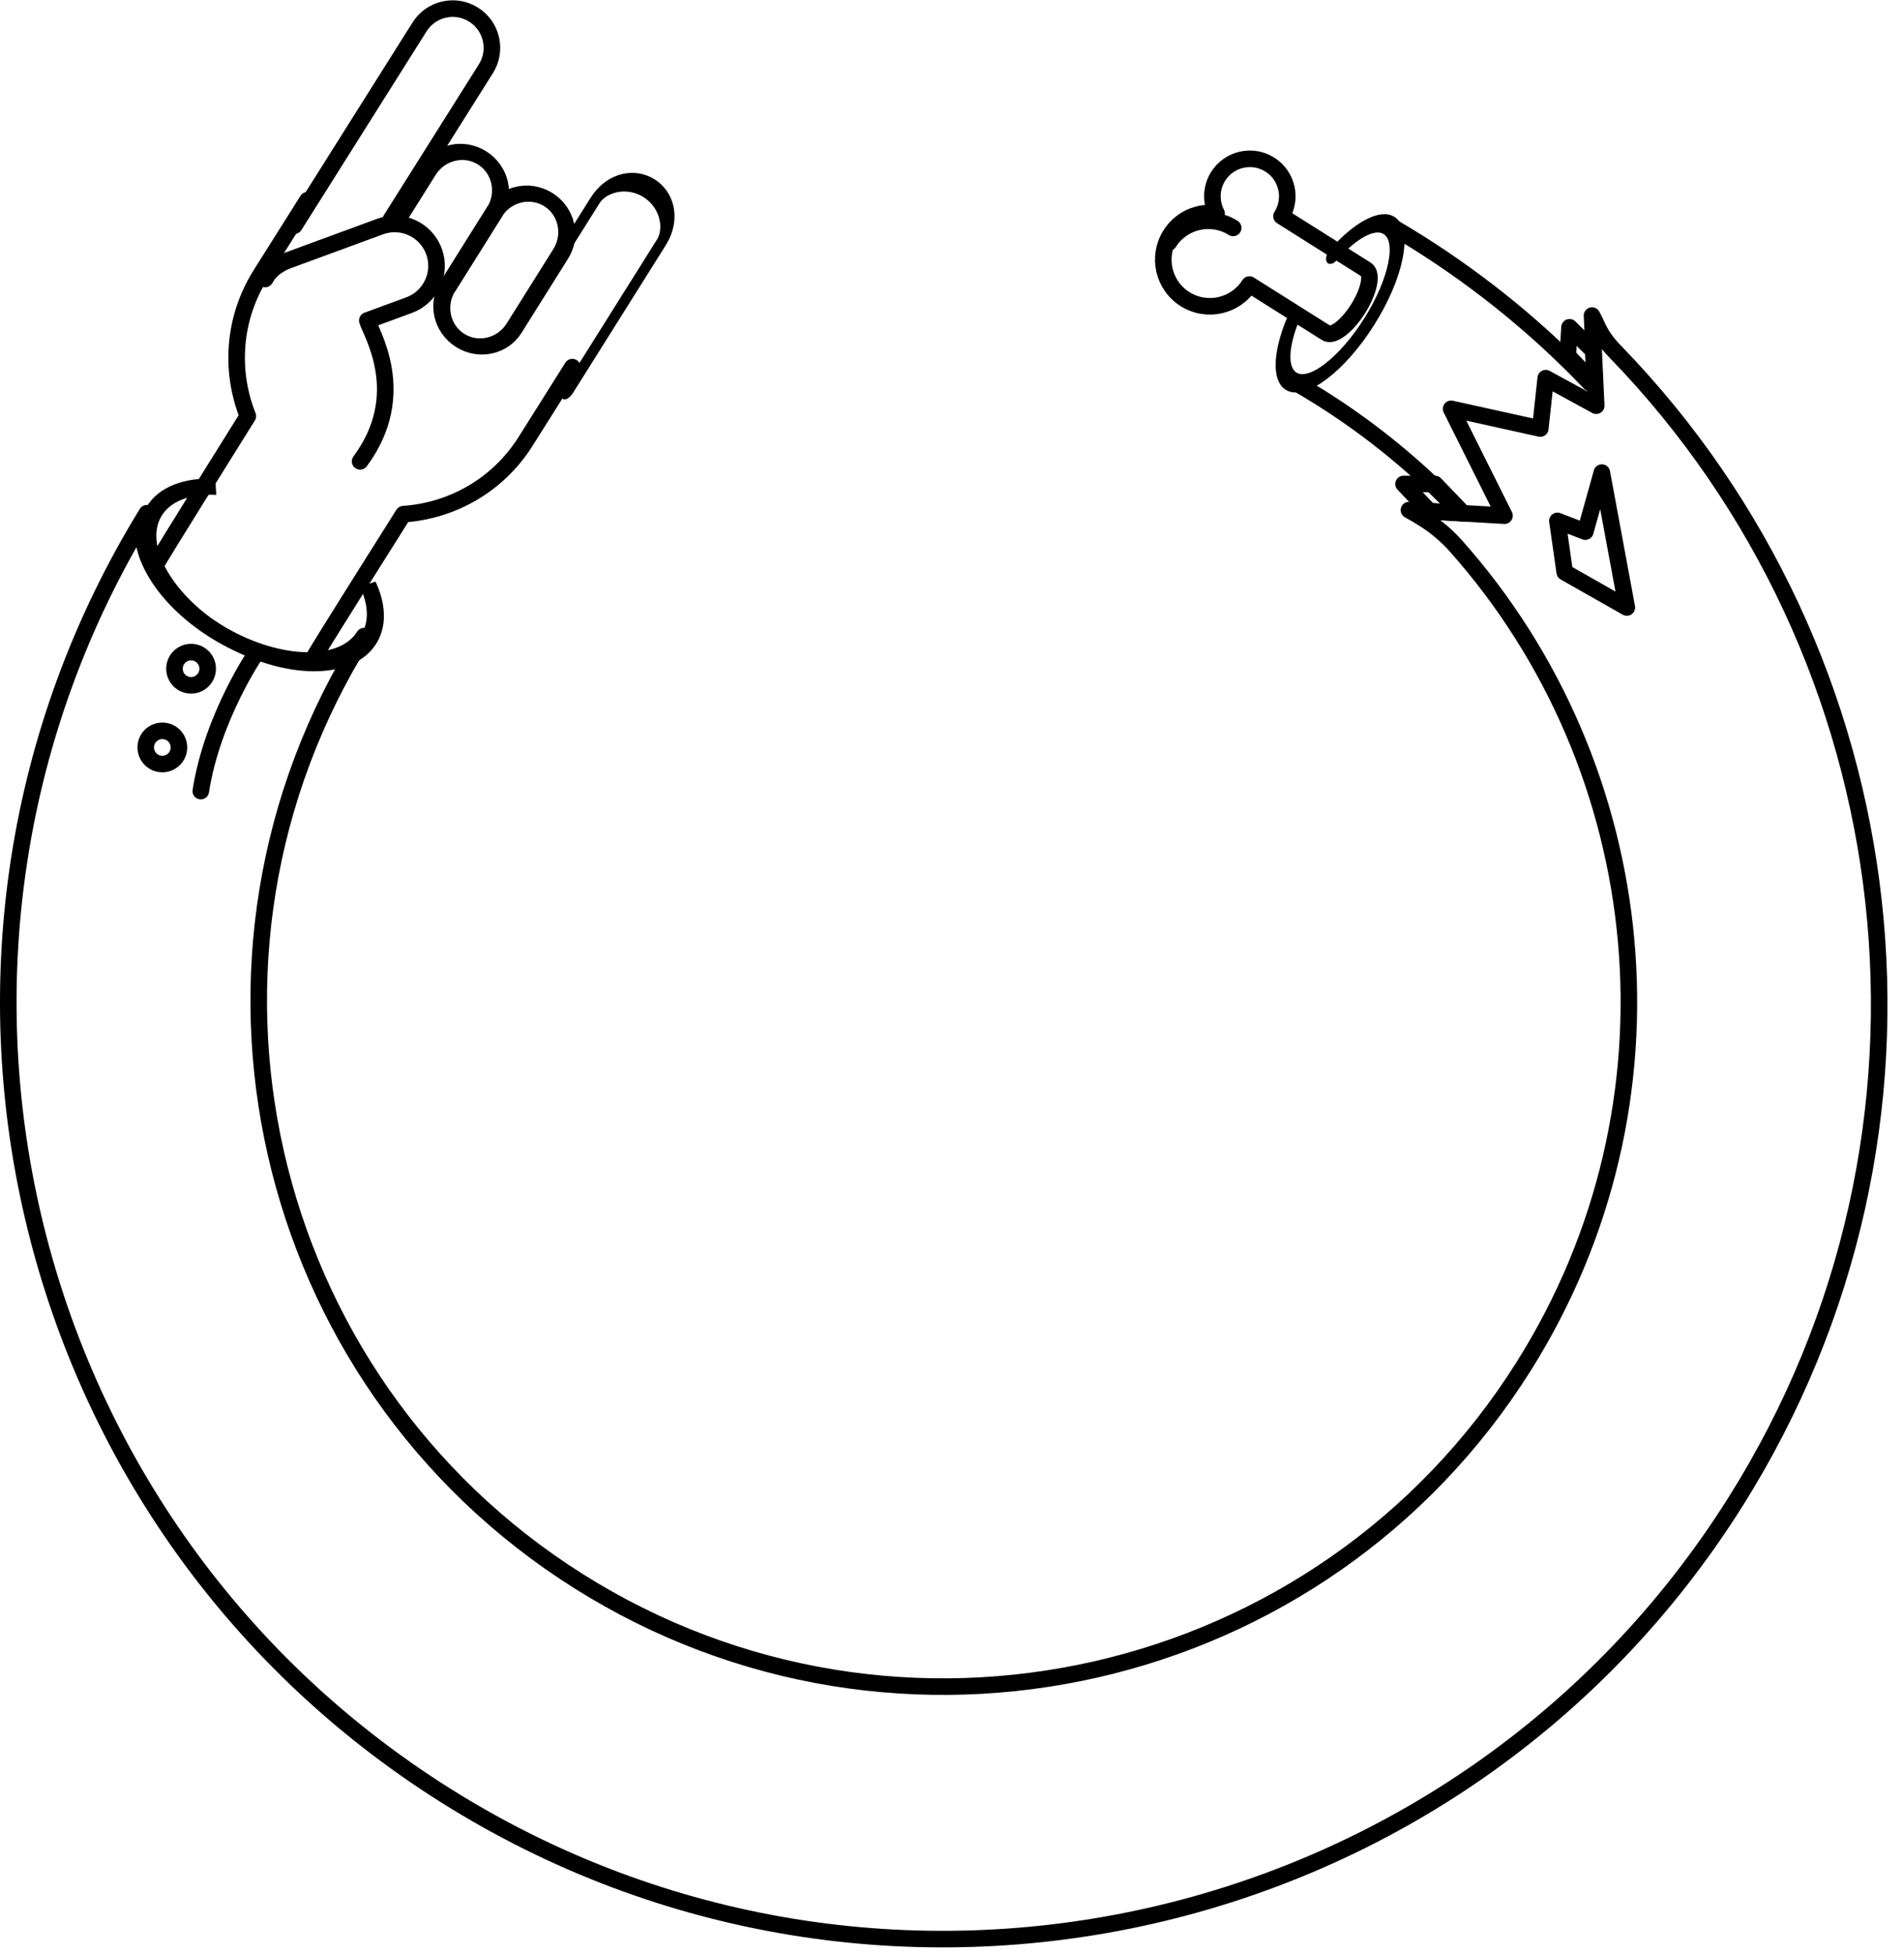 <?xml version="1.0" encoding="UTF-8" standalone="no"?>
<!DOCTYPE svg PUBLIC "-//W3C//DTD SVG 1.1//EN" "http://www.w3.org/Graphics/SVG/1.1/DTD/svg11.dtd">
<svg width="100%" height="100%" viewBox="0 0 115 118" version="1.1" xmlns="http://www.w3.org/2000/svg" xmlns:xlink="http://www.w3.org/1999/xlink" xml:space="preserve" style="fill-rule:evenodd;clip-rule:evenodd;stroke-linejoin:round;stroke-miterlimit:1.414;">
    <g transform="matrix(1,0,0,1,-812.51,-361.597)">
        <g transform="matrix(1,0,0,1,67.812,18.219)">
            <path d="M831.026,374.242L829.471,372.603L831.37,372.603L833.07,374.371L831.026,374.242ZM840.929,364.554L839.495,363.141L839.388,364.854L841.018,366.575L840.929,364.554Z" style="fill:none;stroke:black;stroke-width:1px;"/>
        </g>
        <g transform="matrix(0.975,0.569,-0.504,0.864,277.19,-363.043)">
            <path d="M765.785,375.211C766.739,375.959 767.312,376.918 767.312,377.963C767.312,380.35 764.317,382.289 760.628,382.289C756.94,382.289 753.945,380.35 753.945,377.963C753.945,376.694 754.79,375.553 756.136,374.761" style="fill:none;stroke:black;stroke-width:0.94px;"/>
        </g>
        <g transform="matrix(0.173,0.109,-0.109,0.173,834.834,352.466)">
            <path d="M40.523,106.007L40.523,36.646C40.523,30.254 45.713,25.064 52.105,25.064C58.498,25.064 63.687,30.254 63.687,36.646L63.687,89.366" style="fill:none;stroke:black;stroke-width:4.9px;stroke-linecap:round;"/>
        </g>
        <g transform="matrix(0.173,0.109,-0.096,0.153,759.961,256.731)">
            <path d="M647.293,337.31L647.293,307.931C647.293,300.709 642.104,294.846 635.711,294.846C629.319,294.846 624.129,300.709 624.129,307.931L624.129,327.142" style="fill:none;stroke:black;stroke-width:5.19px;stroke-linecap:round;"/>
        </g>
        <g transform="matrix(0.173,0.109,-0.096,0.153,763.961,259.25)">
            <path d="M647.293,307.931C647.293,300.709 642.104,294.846 635.711,294.846C629.319,294.846 624.129,300.709 624.129,307.931L624.129,337.31C624.129,344.531 629.319,350.394 635.711,350.394C642.104,350.394 647.293,344.531 647.293,337.31L647.293,307.931Z" style="fill:none;stroke:black;stroke-width:5.19px;stroke-linecap:round;"/>
        </g>
        <g transform="matrix(0.173,0.109,-0.218,0.347,807.718,198.644)">
            <path d="M647.293,334.168L647.293,308.439C647.293,305.256 642.104,302.671 635.711,302.671C629.319,302.671 624.129,305.256 624.129,308.439L624.129,331.18" style="fill:none;stroke:black;stroke-width:3.09px;stroke-linecap:round;"/>
        </g>
        <g transform="matrix(0.173,0.109,-0.109,0.173,763.164,242.45)">
            <path d="M624.977,392.313L624.977,391.533L624.959,391.524C624.952,388.878 626.124,386.21 627.862,383.953L645.482,361.081C649.648,355.673 657.421,354.664 662.829,358.83C668.237,362.996 669.245,370.769 665.079,376.177L657.051,386.599C659.575,388.96 679.331,398.115 677.426,422.917" style="fill:none;stroke:black;stroke-width:4.9px;stroke-linecap:round;"/>
        </g>
        <g transform="matrix(0.846,0.533,-0.533,0.846,405.617,-346.028)">
            <path d="M762.606,382.181L762.606,387.482C762.606,390.625 761.069,393.413 758.705,395.132C758.705,395.132 758.694,404.498 758.741,405.325" style="fill:none;stroke:black;stroke-width:1px;stroke-linecap:round;"/>
        </g>
        <g transform="matrix(0.846,0.533,-0.533,0.846,405.617,-346.028)">
            <path d="M812.594,361.003C809.157,360.121 805.555,359.652 801.844,359.652C801.19,359.652 800.54,359.666 799.894,359.695" style="fill:none;stroke:black;stroke-width:1px;stroke-linecap:round;"/>
        </g>
        <g transform="matrix(0.846,0.533,-0.533,0.846,405.617,-346.028)">
            <path d="M799.894,348.615C800.541,348.592 801.191,348.58 801.844,348.58C806.431,348.58 810.885,349.151 815.14,350.225" style="fill:none;stroke:black;stroke-width:1px;stroke-linecap:round;"/>
        </g>
        <g transform="matrix(0.846,0.533,-0.533,0.846,405.617,-346.028)">
            <path d="M747.683,405.884C747.627,404.872 747.598,395.132 747.598,395.132C745.235,393.413 743.697,390.625 743.697,387.482L743.697,382.181" style="fill:none;stroke:black;stroke-width:1px;stroke-linecap:round;"/>
        </g>
        <g transform="matrix(1,0,0,1,67.812,18.219)">
            <path d="M840.854,362.432C841.251,363.136 841.258,363.581 842.293,364.649C842.293,364.649 842.293,364.649 842.293,364.649C860.008,382.922 863.67,411.596 849.511,434.079C832.892,460.467 797.976,468.398 771.588,451.779C745.371,435.268 737.372,400.694 753.57,374.368C752.636,376.444 754.565,379.649 758.025,381.669C761.587,383.749 765.445,383.797 766.686,381.792L766.688,381.793C754.517,401.118 760.326,426.689 779.651,438.86C798.976,451.03 824.547,445.222 836.718,425.897C846.761,409.949 844.561,389.748 832.625,376.334C832.065,375.71 831.422,375.166 830.714,374.718C830.386,374.51 830.083,374.332 829.798,374.181L835.568,374.517L832.344,368.064L837.731,369.255L838.059,366.213L841.108,367.876L840.854,362.432ZM838.763,374.832L839.206,377.933L842.958,380.061L841.448,371.914L840.451,375.479L838.763,374.832Z" style="fill:none;stroke:black;stroke-width:1px;stroke-linecap:round;"/>
        </g>
        <g transform="matrix(-0.797,1.265,-0.741,-0.467,1756.97,-328.384)">
            <path d="M707.201,405.236C705.906,404.865 705.004,404.033 705.004,403.068C705.004,401.757 706.668,400.692 708.719,400.692C710.769,400.692 712.434,401.757 712.434,403.068C712.434,404.01 711.574,404.825 710.329,405.209" style="fill:none;stroke:black;stroke-width:0.82px;stroke-linecap:round;"/>
        </g>
        <g transform="matrix(-0.533,0.846,-0.846,-0.533,1612.56,-5.398)">
            <path d="M711.357,408.315C712.912,408.316 714.175,409.578 714.175,411.133C714.175,412.689 712.912,413.951 711.357,413.951C710.21,413.951 709.222,413.265 708.782,412.28C708.389,412.947 707.663,413.395 706.833,413.395C705.585,413.395 704.571,412.382 704.571,411.133C704.571,409.885 705.585,408.872 706.833,408.872L706.833,402.826L706.833,402.821C706.841,402.356 707.851,401.979 709.095,401.979C710.338,401.979 711.349,402.356 711.357,402.821L711.357,402.826L711.357,408.315Z" style="fill:none;stroke:black;stroke-width:1px;stroke-linecap:round;"/>
        </g>
        <g transform="matrix(-0.734,1.166,-1.166,-0.734,1885.08,-144.128)">
            <path d="M707.049,414.238C705.92,414.238 705.004,413.322 705.004,412.193" style="fill:none;stroke:black;stroke-width:0.73px;stroke-linecap:round;"/>
        </g>
        <g transform="matrix(1,0,0,1,67.812,18.219)">
            <path d="M760.206,382.755C760.206,382.755 757.527,386.624 756.826,391.149" style="fill:none;stroke:black;stroke-width:1px;stroke-linecap:round;"/>
        </g>
        <g transform="matrix(1,0,0,1,69.713,13.274)">
            <circle cx="754.338" cy="388.703" r="1.003" style="fill:none;stroke:black;stroke-width:1px;stroke-linecap:round;"/>
        </g>
        <g transform="matrix(1,0,0,1,67.977,18.027)">
            <circle cx="754.338" cy="388.703" r="1.003" style="fill:none;stroke:black;stroke-width:1px;stroke-linecap:round;"/>
        </g>
    </g>
</svg>

